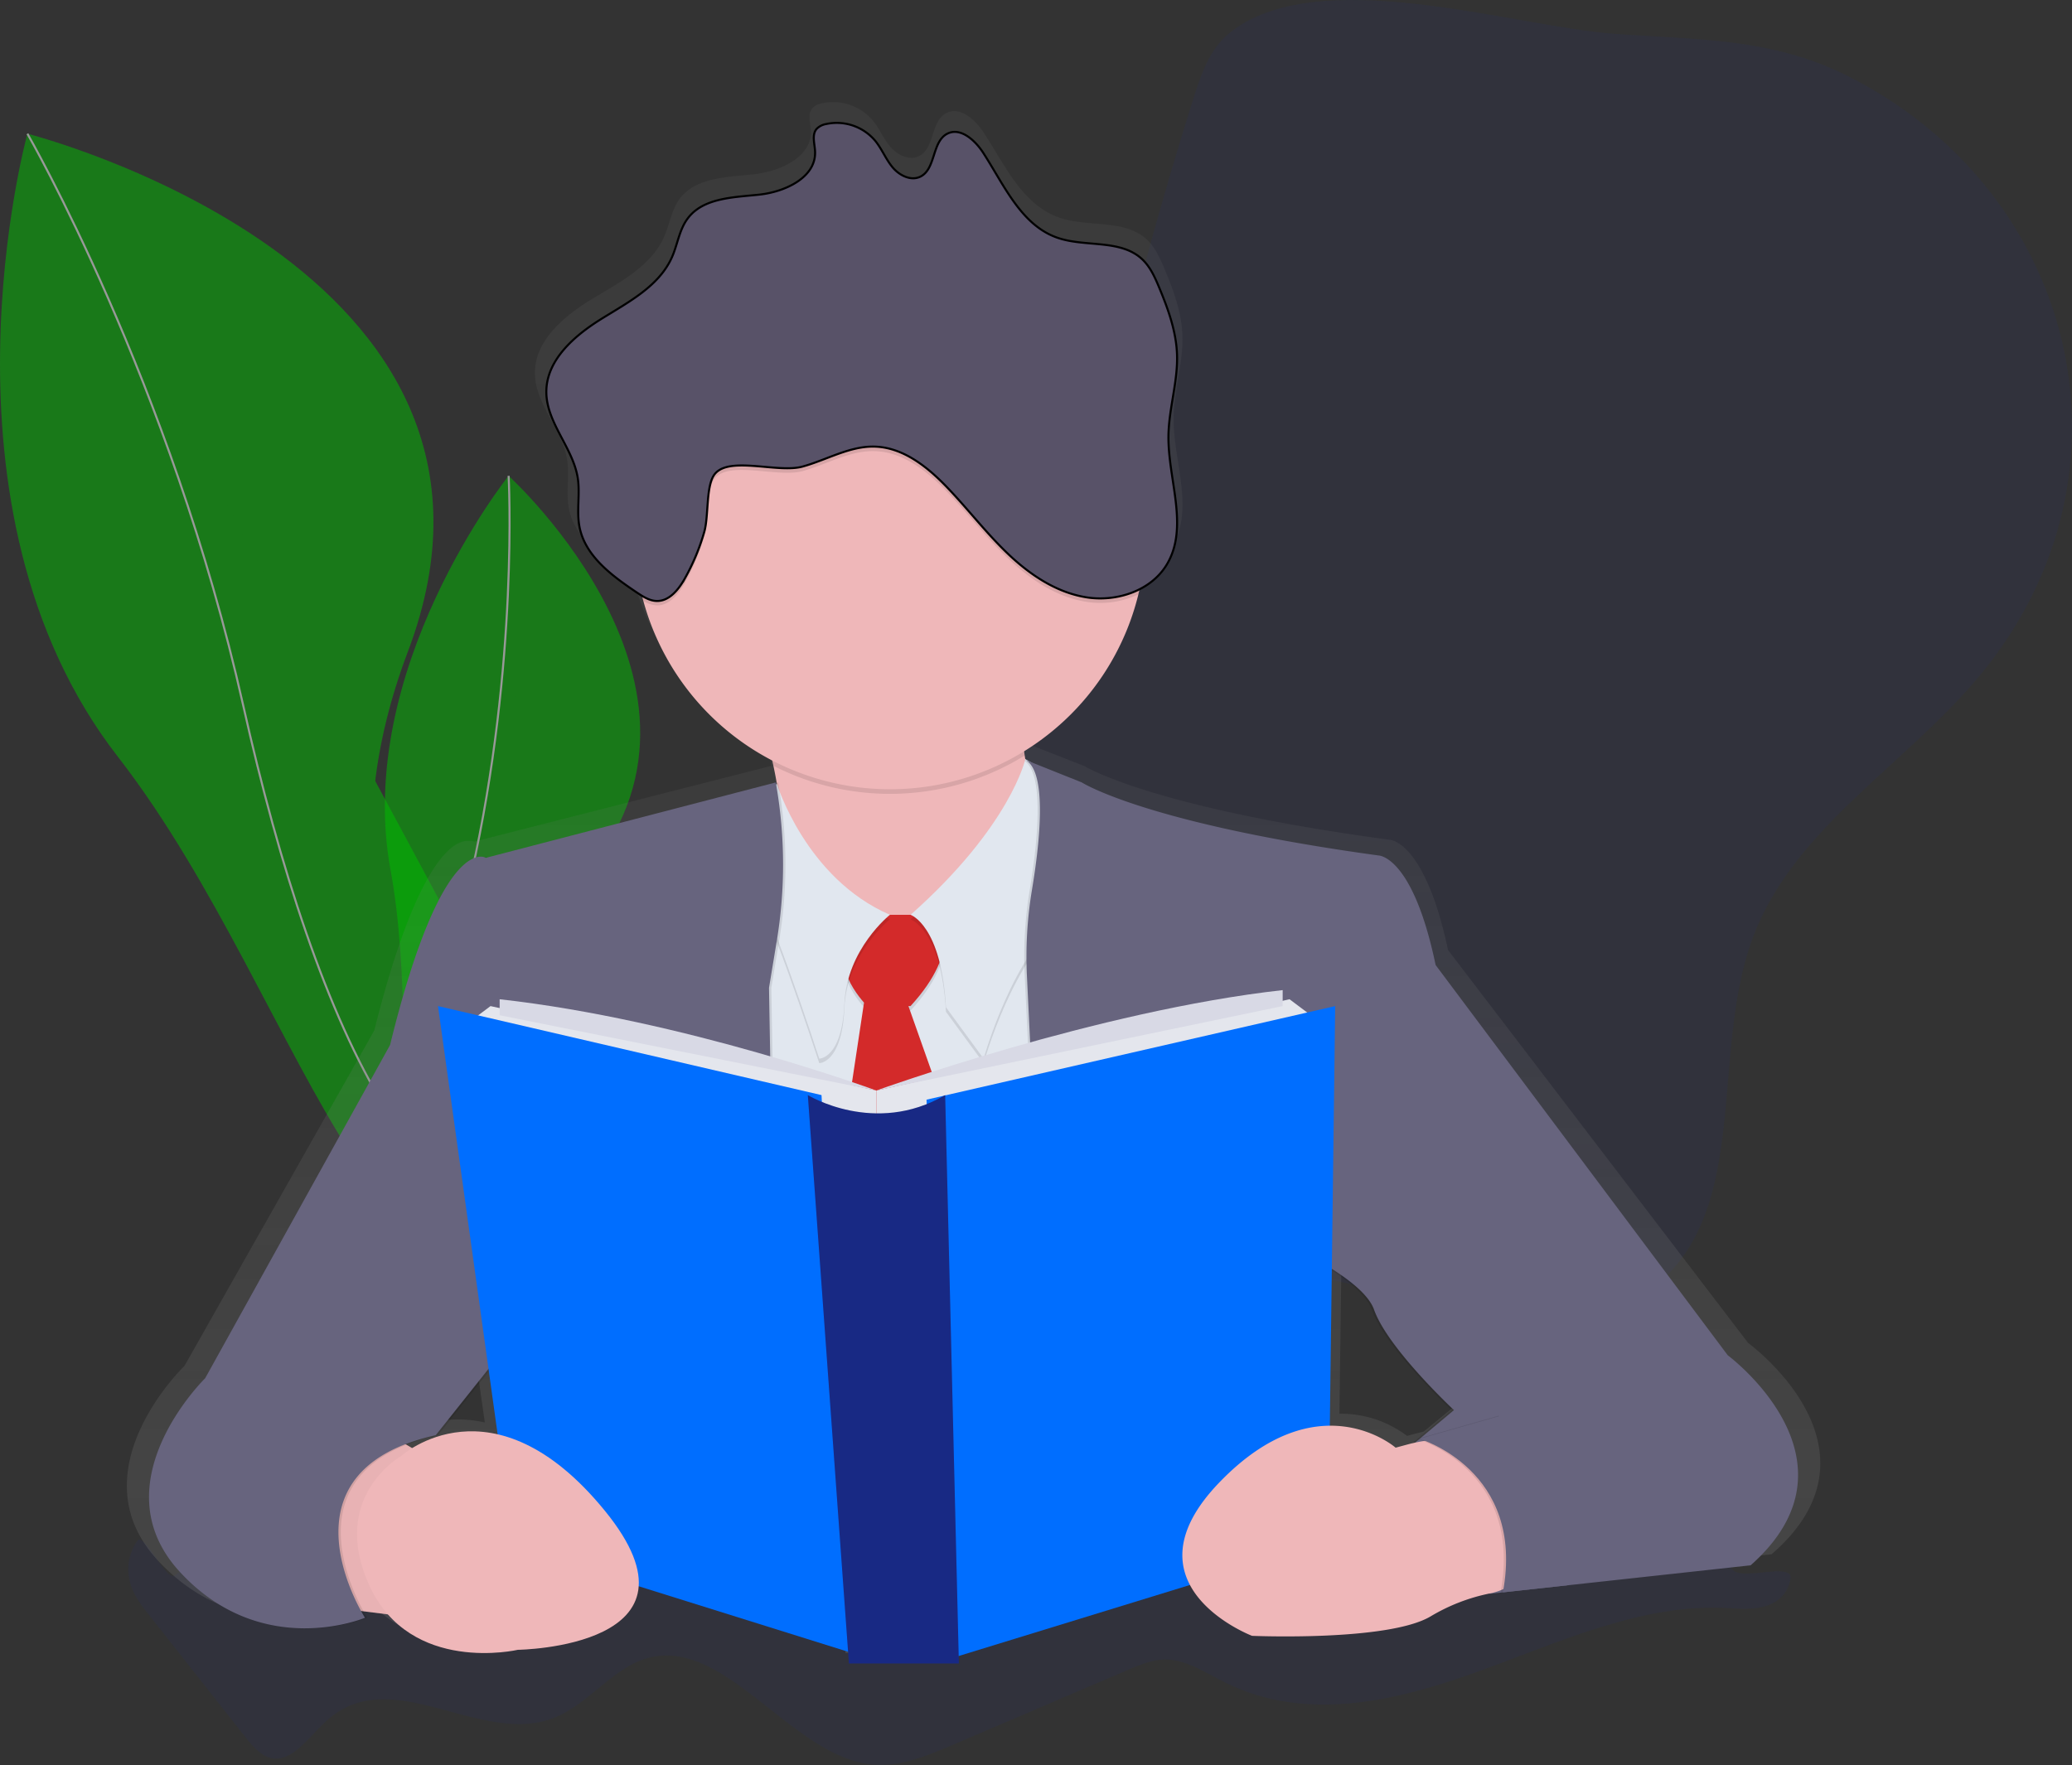<svg width="1007.04" height="858" xmlns="http://www.w3.org/2000/svg">
 <rect width="100%" height="100%" fill="#333333" stroke="none"/>
 <defs>
  <linearGradient y2="-0" x2="0.5" y1="1" x1="0.5" id="cc082665-c41a-43d9-8451-73726d32e49c">
   <stop stop-opacity="0.25" stop-color="gray" offset="0"/>
   <stop stop-opacity="0.12" stop-color="gray" offset="0.54"/>
   <stop stop-opacity="0.1" stop-color="gray" offset="1"/>
  </linearGradient>
 </defs>
 <title>reading list</title>
 <g>
  <title>background</title>
  <rect fill="none" id="canvas_background" height="602" width="802" y="-1" x="-1"/>
 </g>
 <g>
  <title>Layer 1</title>
  <g id="svg_1" opacity="0.1">
   <path id="svg_2" fill="#1b2d92" d="m597.25,16.32c-9.33,7.66 -13.5,19.8 -17.14,31.31q-12.24,38.74 -22.89,78c-10.35,38.02 -19.75,76.88 -38.7,111.47s-46.56,63.26 -73.87,91.59l-98.38,102c-30.4,31.53 -62.83,67.92 -62.25,111.72c0.5,38 27.06,71.71 59.56,91.33s70.48,27.65 107.65,35.37c18.87,3.92 38.9,7.77 57,1.25c21.74,-7.82 35.91,-28.77 55.78,-40.56c35.65,-21.17 80.82,-9.26 120.76,1.84s87,19.52 119.39,-6.34c47,-37.53 26.74,-113.14 47.73,-169.5c19.92,-53.49 75,-84.25 111.15,-128.41c80.76,-98.63 45.45,-235.63 -66,-290.93c-36.52,-18.07 -72.52,-17.14 -112.13,-19.99c-49.39,-3.54 -145.09,-35.12 -187.66,-0.15z"/>
  </g>
  <g id="svg_3" opacity="0.5">
   <path id="svg_4" fill="#00bf00" d="m292.93,586.83s-165.2,-83.6 -94.6,-270.33s-185.01,-251.5 -185.01,-251.5s-50.07,181.82 44,302.9s130.36,322.1 235.61,218.93z"/>
   <path id="svg_5" stroke-miterlimit="10" stroke="#fff" fill="#00bf00" d="m13.32,65s69.7,120.77 104.87,277.87s92.43,286.74 173.89,241"/>
  </g>
  <g id="svg_6" opacity="0.5">
   <path id="svg_7" fill="#00bf00" d="m257.44,617.37s-66.06,-94.83 21.58,-186.24s-31.83,-199.82 -31.83,-199.82s-75.35,94.12 -57.36,191.69s-16.24,226.7 67.61,194.37z"/>
   <path id="svg_8" stroke-miterlimit="10" stroke="#fff" fill="#00bf00" d="m247.2,231.31s5,90.72 -18.1,193.52s-27.13,195.38 28.67,190.57"/>
  </g>
  <g id="svg_9" opacity="0.1">
   <path id="svg_10" fill="#1b2d92" d="m62.71,766.86c1.16,7.13 5.29,12.56 9.21,17.54l46.65,59.14c3.75,4.76 7.78,9.71 12.82,11c10.53,2.79 19,-10.73 28,-18.64c32,-28.12 75.73,14.69 111.9,-1.68c14.47,-6.55 26.19,-22.11 40.94,-27.38c39.05,-14 72.14,47.85 112.46,51c13.24,1 26.23,-4.44 38.88,-9.85l84.38,-36.12c5.86,-2.51 11.82,-5 18,-5.15c10.38,-0.18 20.05,6.5 29.82,11.31c39.33,19.38 83,8.92 123.4,-5.76s81.09,-33.57 122.85,-30.44c10.87,0.82 25.23,0.13 28.2,-14.13c1.77,-8.48 -22.12,0.41 -27.65,-4.16s7.63,-23.64 1.18,-24.45c-37.53,-4.7 -75.77,-4.83 -112.45,7c-19,6.12 -37.69,15.44 -57.2,17.35c-20.34,2 -40.57,-4.16 -60.54,-9.76c-50.57,-14.18 -102,-25 -153.63,-22.8c-91.76,4 -182.14,49.26 -273.44,36.14a232.69,232.69 0 0 1 -77.4,-25.92c-12.32,-6.65 -11.77,16.9 -24.34,24.83c-4.09,2.58 -14.8,-21.48 -18,-16.85a23.52,23.52 0 0 0 -4.04,17.78z"/>
  </g>
  <path id="svg_11" fill="url(#cc082665-c41a-43d9-8451-73726d32e49c)" d="m849.64,652.83l-145.85,-191c-11.39,-53.62 -28.49,-53.62 -28.49,-53.62c-116.22,-15.64 -148.12,-35.75 -148.12,-35.75l-26,-10.18l-2.17,-1.28c-0.1,-0.57 -0.21,-1.14 -0.31,-1.73s-0.2,-1.37 -0.28,-2.06a125.45,125.45 0 0 0 57,-76.8c0.21,-0.84 0.4,-1.7 0.6,-2.55a32.84,32.84 0 0 0 13.59,-12.11c11.17,-18.31 0.56,-41.49 0.8,-62.82c0.15,-13.48 4.8,-26.69 4.27,-40.16c-0.44,-11.28 -4.48,-22.11 -8.89,-32.53c-2.14,-5.07 -4.5,-10.25 -8.6,-14c-10.87,-9.87 -28.47,-5.64 -42.43,-10.5c-18.06,-6.29 -26.47,-25.89 -36.91,-41.65c-4,-6.08 -11.28,-12.5 -17.85,-9.17c-7.71,3.9 -5.62,17.25 -13.41,21c-4.72,2.27 -10.49,-0.59 -13.86,-4.55s-5.3,-8.93 -8.62,-12.93a25.34,25.34 0 0 0 -24.59,-8.24a8.53,8.53 0 0 0 -4.67,2.39c-2.49,2.9 -0.93,7.22 -0.76,11c0.59,12.73 -15,19.8 -27.88,21.15s-28.06,1.51 -35.77,11.76c-4.08,5.43 -4.95,12.5 -7.7,18.68c-6.38,14.33 -21.81,22.18 -35.37,30.41s-27.52,20.23 -27.4,35.87c0.12,15 13.36,27.15 15.69,42c1.24,7.87 -0.69,16 0.85,23.83c2.83,14.36 16.25,24 28.63,32.15c0.84,0.55 1.69,1.1 2.56,1.62c0.22,0.88 0.44,1.75 0.68,2.62a125.91,125.91 0 0 0 64.36,78c0.2,0.84 0.39,1.69 0.58,2.56c0.59,2.68 1.14,5.47 1.63,8.33l-0.38,0.1l0,-0.28l-144.05,36.73a6.24,6.24 0 0 0 -2.71,-0.34c-5.9,-0.48 -24.35,5.88 -45.88,92.13l-92.28,163.09s-53.55,51.39 -12.53,95c20.91,22.21 44.49,27.58 62.58,27.51a86.36,86.36 0 0 0 30.82,-5.22s-0.74,-1.14 -1.88,-3.16l12.2,1.49c24,26.68 64.88,17.31 64.88,17.31s58.15,-0.66 60.29,-31.07l104.51,32.06l0.42,5.71l54.88,0l-0.09,-3.64l115.46,-34.78c9,16.64 31,24.87 31,24.87s67.76,2.85 89.06,-9.49a95.17,95.17 0 0 1 28.86,-11.11l0.59,-0.06l-0.14,0.14l130.46,-14c59.26,-51.35 -11.38,-102.73 -11.38,-102.73zm-656.67,45.42l-2.87,-1.66a106.09,106.09 0 0 1 15.77,-4.66l25.38,-31.33l4.39,30.9a57.72,57.72 0 0 0 -42.67,6.75zm490.87,-0.25a53.22,53.22 0 0 0 -32.85,-10.75l1,-76.06c9.53,6.09 17.53,12.81 19.9,19.29c6.84,19 39.88,49.15 39.88,49.15l-17.16,14.1l0,0l-2.67,2.19c-0.72,0.17 -1.44,0.34 -2.16,0.53l-5.94,1.55z"/>
  <polygon id="svg_12" fill="#efb7b9" points="166.28 782 192.91 785.33 208.44 708.77 178.48 691.01 139.65 733.18 166.28 782"/>
  <polygon id="svg_13" opacity="0.03" points="166.28 782 192.91 785.33 208.44 708.77 178.48 691.01 139.65 733.18 166.28 782"/>
  <path id="svg_14" fill="#efb7b9" d="m523.52,405.86l-64.35,57.7s-124.27,27.74 -93.2,-11.1c17.6,-22 15.26,-55.39 9.92,-80.21a208.09,208.09 0 0 0 -9.92,-33s159.8,-96.49 137.61,-23.25c-6.58,21.72 -7.5,38.47 -5.55,51.27c4.66,30.36 25.49,38.59 25.49,38.59z"/>
  <path id="svg_15" opacity="0.1" d="m503.58,316c-6.58,21.72 -7.5,38.47 -5.55,51.27a124.41,124.41 0 0 1 -122.12,5a208.09,208.09 0 0 0 -9.92,-33s159.78,-96.51 137.59,-23.27z"/>
  <path id="svg_16" fill="#efb7b9" d="m556.84,259.4a124.27,124.27 0 1 1 -124.32,-124.27a123.91,123.91 0 0 1 124.32,124.27z"/>
  <polygon id="svg_17" fill="#e1e7ef" points="347.13 420.29 347.13 647.74 565.71 629.99 529.1 398.1 432.57 455.79 347.13 420.29"/>
  <path id="svg_18" opacity="0.1" d="m465.85,560.09l-24.33,-68.79l1,0c25.52,-27.74 14.42,-44.38 14.42,-44.38l-35.42,0c-22.55,16 -6.9,36.73 -1.59,42.7l-10.62,70.47l56.54,0z"/>
  <path id="svg_19" fill="#d32a2a" d="m465.85,557.87l-24.33,-68.79l1,0c25.52,-27.74 14.42,-44.38 14.42,-44.38l-35.42,0c-22.55,16 -6.9,36.73 -1.59,42.7l-10.62,70.47l56.54,0z"/>
  <path id="svg_20" opacity="0.1" d="m498.33,371.2s-7,32.44 -55.77,75.71c0,0 15,5 17.2,44.94l18.31,25s14.42,-52.15 39.94,-69.9s0,-64.35 0,-64.35l-19.68,-11.4z"/>
  <path id="svg_21" fill="#e1e7ef" d="m498.33,369s-7,32.44 -55.77,75.71c0,0 15,5 17.2,44.94l18.31,25s14.42,-52.15 39.94,-69.9s0,-64.35 0,-64.35l-19.68,-11.4z"/>
  <path id="svg_22" opacity="0.1" d="m432.52,446.91s-21,16.65 -22.14,43.28s-12.2,26.63 -12.2,26.63s-27.74,-85.43 -36.61,-93.2s16,-40.54 16,-40.54s13.95,46.08 54.95,63.83z"/>
  <path id="svg_23" fill="#e1e7ef" d="m432.52,444.7s-21,16.64 -22.14,43.3s-12.2,26.63 -12.2,26.63s-27.75,-85.47 -36.66,-93.23s16,-40.54 16,-40.54s14,46.08 55,63.84z"/>
  <path id="svg_24" opacity="0.1" d="m496.92,369.25l27.74,11.1s31.07,20 144.24,35.51c0,0 16.64,0 27.74,53.26l142,189.73s68.79,51 11.1,102.08l-127,13.87s73.23,-69.9 -37.72,-72.12l20.5,-17.21s-32.18,-30 -38.83,-48.82s-61,-39.94 -61,-39.94l6.66,159.77l-99.9,15.52l-14.4,-297.3a197.44,197.44 0 0 1 2.4,-41.93c3.76,-22.55 7.73,-58.27 -3.53,-63.52z"/>
  <path id="svg_25" fill="#67647e" d="m498.03,369.25l27.74,11.1s31.07,20 144.24,35.51c0,0 16.64,0 27.74,53.26l142,189.73s68.79,51 11.1,102.08l-127,13.87s73.23,-69.9 -37.72,-72.12l20.53,-17.2s-32.18,-30 -38.83,-48.82s-61,-39.94 -61,-39.94l6.66,159.77l-99.97,15.51l-14.4,-297.3a197.44,197.44 0 0 1 2.4,-41.93c3.8,-22.55 7.77,-58.27 -3.49,-63.52z"/>
  <path id="svg_26" opacity="0.1" d="m378.2,380.34l-140.91,36.66s-21.08,-13.31 -46.6,91l-89.87,162s-52.15,51 -12.2,94.31s89.9,22.12 89.9,22.12s-45.49,-71 34.4,-88.76l30,-37.72l135.36,15.53l-3.41,-195.28l3.79,-22.76a226,226 0 0 0 0,-74.31l-0.46,-2.79z"/>
  <path id="svg_27" fill="#67647e" d="m377.09,380.34l-140.91,36.66s-21.08,-13.31 -46.6,91l-89.87,162s-52.19,51 -12.19,94.24s89.87,22.19 89.87,22.19s-45.49,-71 34.4,-88.76l30,-37.72l135.36,15.53l-3.39,-195.28l3.76,-22.76a226,226 0 0 0 0,-74.31l-0.43,-2.79z"/>
  <polygon id="svg_28" fill="#e4e6ed" points="238.4 489.08 225.08 499.06 425.91 550.1 425.91 530.13 238.4 489.08"/>
  <polygon id="svg_29" fill="#e4e6ed" points="626.74 485.75 640.05 495.74 425.91 550.1 425.91 530.13 626.74 485.75"/>
  <polygon id="svg_30" fill="#006eff" points="212.88 489.08 399.28 532.35 412.59 803.08 249.49 752.04 212.88 489.08"/>
  <polygon id="svg_31" fill="#006eff" points="648.93 489.08 450.32 534.57 461.41 806.41 645.6 749.82 648.93 489.08"/>
  <path id="svg_32" fill="#1b2d92" d="m392.62,532.35s32.54,20 66.75,0l6.66,276.28l-53.43,0l-19.98,-276.28z"/>
  <path id="svg_33" opacity="0.1" d="m392.62,532.35s32.54,20 66.75,0l6.66,276.28l-53.43,0l-19.98,-276.28z"/>
  <path id="svg_34" fill="#d8d9e5" d="m242.84,485.75l0,7.77l183.07,36.61s-93.2,-34.4 -183.07,-44.38z"/>
  <path id="svg_35" fill="#d8d9e5" d="m623.41,481.31l0,7.77l-197.5,41.05s107.61,-38.83 197.5,-48.82z"/>
  <path id="svg_36" fill="#efb7b9" d="m684.1,702.18l-5.79,1.56s-37.71,-33 -85.78,17s16,74.47 16,74.47s66,2.83 86.73,-9.43a91.23,91.23 0 0 1 28.89,-11.19a29.52,29.52 0 0 0 16.18,-9.13l0,0a38.61,38.61 0 0 0 9.66,-31.84l0,0a38.61,38.61 0 0 0 -28.4,-31.62l0,0a73.16,73.16 0 0 0 -37.49,0.18z"/>
  <path id="svg_37" fill="#efb7b9" d="m195.13,707.66s44.38,-39.94 98.75,26.63s-42.17,67.71 -42.17,67.71s-52.19,12.17 -72.12,-31.1s15.54,-63.24 15.54,-63.24z"/>
  <path id="svg_38" opacity="0.1" d="m688.8,699.47s51.59,15.06 40.53,74.59l31.18,-3.4l6.58,-30.27l-13.31,-42.16l-25.52,-10l-39.46,11.24z"/>
  <path id="svg_39" fill="#67647e" d="m689.91,699.47s51.59,15.06 40.53,74.59l31.18,-3.4l6.58,-30.27l-13.31,-42.16l-25.52,-10l-39.46,11.24z"/>
  <path id="svg_40" opacity="0.1" d="m556.84,259.4a123.91,123.91 0 0 1 -3.54,29.52a43.16,43.16 0 0 1 -25.06,3.68c-14.7,-2.25 -27.68,-11 -38.43,-21.27s-19.77,-22.22 -30.14,-32.9c-9.4,-9.68 -21,-18.73 -34.48,-19.12c-12.24,-0.36 -23.39,6.48 -35.19,9.72c-12.36,3.4 -37.26,-5.88 -43.29,4.6c-3.54,6.16 -2.29,19.71 -4.38,27a105.93,105.93 0 0 1 -9.53,22.85c-3,5.27 -7.41,10.86 -13.46,10.81a13.61,13.61 0 0 1 -6.64,-2.12a124.28,124.28 0 1 1 244.15,-32.8l-0.01,0.03z"/>
  <path stroke="null" id="svg_41" fill="#585268" d="m389.99,226.83c11.81,-3.24 23,-10.08 35.19,-9.72c13.48,0.39 25.09,9.44 34.48,19.12c10.36,10.67 19.38,22.62 30.14,32.9s23.73,19 38.43,21.27s31.25,-3.26 38.88,-16c10.87,-18.18 0.55,-41.21 0.78,-62.39c0.15,-13.39 4.67,-26.51 4.16,-39.89c-0.43,-11.2 -4.36,-22 -8.65,-32.31c-2.09,-5 -4.38,-10.18 -8.38,-13.89c-10.59,-9.8 -27.72,-5.6 -41.32,-10.43c-17.58,-6.25 -25.78,-25.72 -35.94,-41.37c-3.92,-6 -11,-12.41 -17.38,-9.11c-7.51,3.88 -5.47,17.14 -13.06,20.86c-4.6,2.25 -10.22,-0.59 -13.5,-4.52s-5.17,-8.87 -8.39,-12.84a24.4,24.4 0 0 0 -24,-8.19a8.25,8.25 0 0 0 -4.55,2.37c-2.42,2.88 -0.91,7.17 -0.74,10.93c0.58,12.64 -14.57,19.66 -27.15,21s-27.33,1.5 -34.83,11.69c-4,5.39 -4.82,12.41 -7.5,18.55c-6.22,14.24 -21.24,22 -34.45,30.21s-26.8,20.1 -26.68,35.63c0.12,14.93 13,27 15.28,41.73c1.2,7.82 -0.67,15.9 0.83,23.67c2.75,14.26 15.82,23.83 27.88,31.93c3,2 6.2,4.09 9.8,4.12c6,0.05 10.49,-5.54 13.46,-10.81a106,106 0 0 0 9.53,-22.85c2.09,-7.31 0.84,-20.86 4.38,-27c6.04,-10.54 30.94,-1.27 43.3,-4.66z"/>
 </g>
</svg>